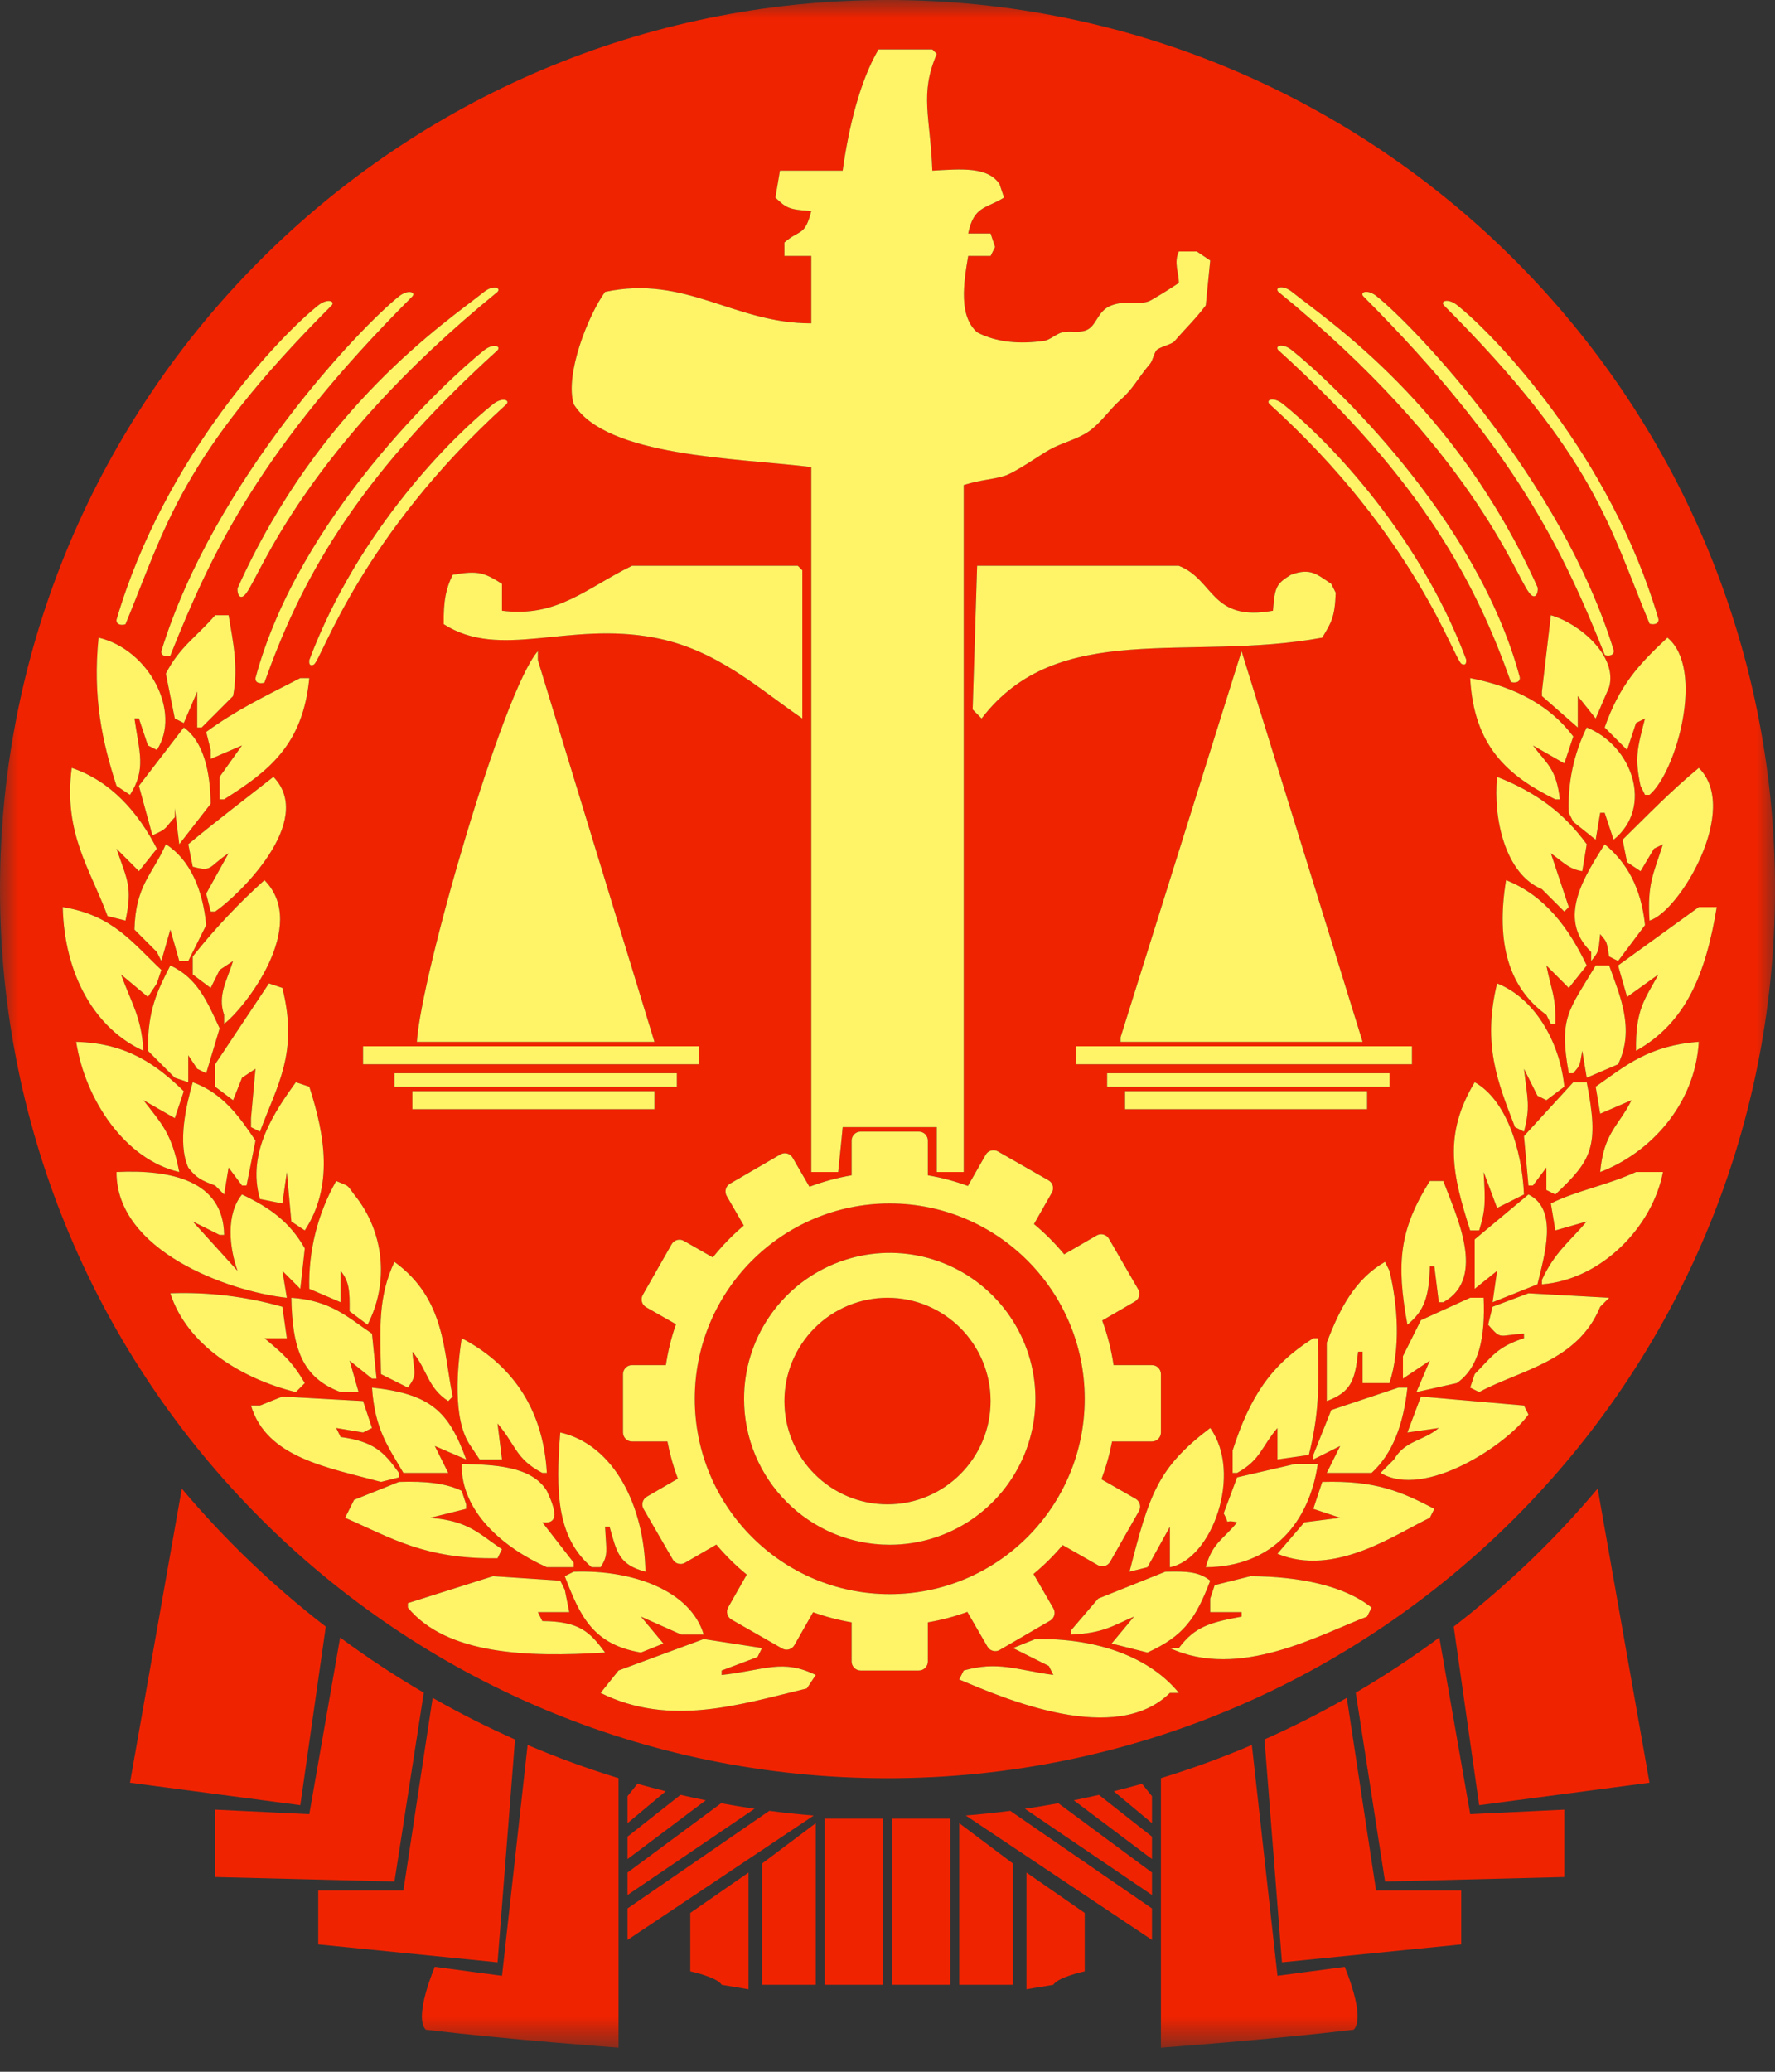 <svg width="48" height="56" viewBox="0 0 48 56" fill="none" xmlns="http://www.w3.org/2000/svg">
<rect x="0" y="0" width="48" height="56" fill="#333333" stroke="none"/>
<g id="&#230;&#179;&#149;&#229;&#190;&#189;">
<mask id="mask0_956_237270" style="mask-type:alpha" maskUnits="userSpaceOnUse" x="0" y="0" width="48" height="56">
<path id="Clip 2" fill-rule="evenodd" clip-rule="evenodd" d="M0 0H48V55.349H0V0Z" fill="white"/>
</mask>
<g mask="url(#mask0_956_237270)">
<path id="Fill 1" fill-rule="evenodd" clip-rule="evenodd" d="M24 35.078C25.54 35.078 26.788 36.328 26.788 37.87C26.788 39.412 25.54 40.662 24 40.662C22.46 40.662 21.212 39.412 21.212 37.87C21.212 37.13 21.506 36.419 22.029 35.896C22.552 35.373 23.261 35.078 24 35.078V35.078ZM24.061 41.754C25.654 41.754 27.09 40.793 27.7 39.319C28.31 37.845 27.973 36.148 26.846 35.02C25.72 33.892 24.025 33.554 22.553 34.165C21.081 34.776 20.121 36.214 20.121 37.809C20.121 39.988 21.885 41.754 24.061 41.754V41.754ZM18.788 37.809C18.788 34.893 21.148 32.529 24.061 32.529C26.973 32.529 29.333 34.893 29.333 37.809C29.333 40.725 26.973 43.089 24.061 43.089C21.148 43.089 18.788 40.725 18.788 37.809V37.809ZM39.406 8.25C39.16 8.054 38.944 8.134 39.043 8.25C43.13 12.34 43.528 14.249 44.607 16.855C44.671 16.886 44.864 16.891 44.849 16.734C43.553 12.31 40.434 9.067 39.406 8.249V8.25ZM37.229 8.007C36.984 7.811 36.767 7.892 36.866 8.007C40.953 12.097 42.274 14.885 43.398 17.703C43.462 17.734 43.655 17.739 43.64 17.582C42.223 12.976 38.257 8.825 37.229 8.007L37.229 8.007ZM34.568 7.886C39.774 12.128 40.971 15.522 41.341 16.006C41.511 16.249 41.599 16.041 41.584 15.885C39.366 10.955 35.96 8.703 34.931 7.885C34.685 7.69 34.468 7.77 34.568 7.886H34.568ZM34.326 10.916C38.277 14.491 39.308 17.809 39.527 17.946C39.591 17.976 39.663 17.981 39.648 17.824C38.307 14.259 35.717 11.734 34.689 10.916C34.443 10.72 34.226 10.801 34.326 10.916V10.916ZM31.879 15.294H26.424L26.303 19.178L26.546 19.421C28.617 16.712 32.127 17.902 35.758 17.236C35.99 16.837 36.096 16.709 36.121 16.022L36 15.779C35.622 15.535 35.451 15.334 34.909 15.536C34.494 15.787 34.476 15.889 34.424 16.508C32.737 16.815 32.839 15.668 31.879 15.294V15.294ZM32.364 6.797H31.879C31.738 7.101 31.879 7.364 31.879 7.647C31.633 7.812 31.382 7.969 31.125 8.116C30.854 8.271 30.51 8.09 30.061 8.254C29.661 8.399 29.665 8.827 29.357 8.933C29.144 9.005 28.941 8.931 28.727 8.982C28.567 9.02 28.396 9.188 28.238 9.211C27.582 9.306 26.953 9.258 26.424 8.982C25.924 8.54 26.055 7.666 26.182 6.919H26.788L26.909 6.676L26.788 6.312H26.182C26.335 5.567 26.648 5.65 27.151 5.341L27.03 4.977C26.714 4.502 26.015 4.566 25.212 4.612C25.157 3.154 24.863 2.542 25.333 1.456L25.212 1.335H23.758C23.261 2.18 22.954 3.416 22.788 4.612H21.091L20.97 5.341C21.27 5.629 21.339 5.664 21.939 5.705C21.763 6.397 21.631 6.188 21.212 6.554V6.919H21.939V8.739C19.85 8.743 18.556 7.424 16.364 7.89C15.895 8.538 15.269 10.135 15.515 10.924C16.396 12.347 19.915 12.377 21.939 12.623V31.68H22.667C22.707 31.316 22.788 30.466 22.788 30.466H25.333V31.68H26.061V13.109C26.601 12.949 26.784 12.974 27.151 12.866C27.451 12.778 28.128 12.293 28.39 12.149C28.74 11.957 29.14 11.874 29.455 11.652C29.775 11.427 30.011 11.061 30.302 10.807C30.656 10.497 30.768 10.221 31.101 9.832C31.166 9.756 31.21 9.542 31.273 9.468C31.348 9.379 31.685 9.31 31.758 9.225C32.061 8.872 32.317 8.639 32.606 8.254L32.728 7.04L32.364 6.797ZM13.576 16.508V15.779C13.097 15.48 12.933 15.414 12.242 15.536C12.064 15.898 11.99 16.228 12 16.872C13.53 17.849 15.345 16.79 17.697 17.236C19.385 17.555 20.499 18.602 21.697 19.421V15.415L21.576 15.294H17.091C15.88 15.88 15.078 16.7 13.576 16.508V16.508ZM13.333 10.924C12.303 11.743 9.707 14.272 8.364 17.843C8.348 17.999 8.42 17.994 8.485 17.964C8.705 17.828 9.737 14.505 13.697 10.924C13.797 10.808 13.579 10.729 13.333 10.924V10.924ZM13.091 9.468C12.061 10.287 8.071 13.989 6.909 18.328C6.894 18.485 7.087 18.48 7.151 18.449C8.081 15.84 9.495 13.048 13.455 9.468C13.555 9.352 13.337 9.272 13.091 9.468V9.468ZM13.091 7.89C12.061 8.709 8.646 10.964 6.424 15.9C6.409 16.057 6.496 16.265 6.667 16.022C7.038 15.536 8.237 12.138 13.455 7.89C13.555 7.774 13.337 7.694 13.091 7.89V7.89ZM10.788 8.011C9.758 8.83 5.783 12.988 4.363 17.6C4.348 17.757 4.542 17.752 4.606 17.721C5.732 14.899 7.055 12.107 11.152 8.011C11.252 7.896 11.034 7.815 10.788 8.011V8.011ZM8.606 8.254C7.576 9.073 4.449 12.32 3.151 16.75C3.136 16.907 3.329 16.902 3.394 16.872C4.475 14.262 4.874 12.35 8.97 8.254C9.07 8.138 8.852 8.058 8.606 8.254V8.254ZM3.151 21.241L3.515 21.484C3.957 20.795 3.768 20.337 3.636 19.421H3.757L4 20.149L4.242 20.27C4.913 19.245 4.032 17.558 2.667 17.236C2.503 18.842 2.764 20.042 3.151 21.241V21.241ZM2.909 24.761L3.394 24.883C3.59 23.964 3.438 23.788 3.151 22.94L3.757 23.547L4.242 22.94C3.753 21.987 3.021 21.117 1.939 20.756C1.714 22.537 2.439 23.477 2.909 24.761V24.761ZM3.879 28.403C3.821 27.48 3.571 27.157 3.273 26.339L4 26.946L4.242 26.582L4.363 26.218C3.57 25.47 3.051 24.738 1.697 24.518C1.742 26.364 2.576 27.806 3.879 28.403V28.403ZM4.848 31.68C4.64 30.623 4.383 30.394 3.879 29.738L4.727 30.223L4.97 29.495C4.249 28.795 3.448 28.195 2.061 28.16C2.308 29.732 3.384 31.34 4.848 31.68V31.68ZM7.758 35.078L7.636 34.35L8.121 34.836L8.242 33.743C7.837 33.027 7.303 32.647 6.545 32.286C6.108 32.814 6.197 33.716 6.424 34.35L5.212 33.015L5.939 33.379H6.061C6.042 31.908 4.62 31.608 3.151 31.68C3.142 33.809 6.167 34.906 7.758 35.078V35.078ZM8 37.627L8.242 37.385C7.903 36.803 7.644 36.582 7.151 36.171H7.758L7.636 35.321C6.651 35.042 5.629 34.919 4.606 34.957C5.057 36.358 6.526 37.265 8 37.627V37.627ZM10.303 40.055L10.788 39.934V39.812C10.382 39.237 10.1 38.963 9.212 38.841L9.091 38.598L9.818 38.72L10.061 38.598L9.818 37.87L7.636 37.749L7.03 37.992H6.788C7.206 39.401 8.861 39.665 10.303 40.055V40.055ZM13.455 42.118L13.576 41.876C12.941 41.453 12.683 41.111 11.636 41.026L12.606 40.783V40.662L12.485 40.298C12.069 40.093 11.513 40.03 10.788 40.055L9.576 40.54L9.333 41.026C10.574 41.564 11.489 42.15 13.455 42.118V42.118ZM11.03 43.453C12.073 44.718 14.255 44.805 16.364 44.667C15.948 44.106 15.672 43.827 14.667 43.818L14.546 43.575H15.394L15.273 42.968L15.152 42.725L13.333 42.604L11.03 43.332V43.453ZM21.818 45.638L22.061 45.274C21.152 44.831 20.69 45.145 19.515 45.274V45.153L20.485 44.789L20.606 44.546L19.03 44.303L16.727 45.153L16.243 45.76C18.112 46.687 19.994 46.078 21.818 45.638V45.638ZM15.515 42.361V42.24L14.667 41.147C15.113 41.204 15.046 40.842 14.788 40.298C14.363 39.609 13.325 39.593 12.485 39.569C12.46 40.861 13.617 41.841 14.788 42.361H15.515ZM15.152 38.72C15.026 40.312 15.051 41.558 16 42.361H16.243C16.456 42.029 16.395 41.934 16.364 41.269H16.485C16.677 41.948 16.729 42.291 17.455 42.483C17.424 40.719 16.614 39.053 15.152 38.72V38.72ZM14.667 39.812H14.788C14.686 37.989 13.755 36.832 12.485 36.171C12.377 36.893 12.216 38.362 12.727 39.084L12.97 39.448H13.576L13.455 38.477C13.945 39.042 13.938 39.436 14.667 39.812V39.812ZM11.152 29.98H17.697V29.495H11.152V29.98ZM10.667 29.374H18.303V29.009H10.667V29.374ZM12.121 37.87L12.242 37.749C11.985 36.524 12.054 35.115 10.667 34.107C10.227 35.057 10.276 35.823 10.303 37.142L11.03 37.506C11.293 37.148 11.2 37.136 11.152 36.535C11.564 37.024 11.555 37.503 12.121 37.87V37.87ZM18.424 44.182H19.03C18.675 42.994 17.112 42.427 15.515 42.483L15.273 42.604C15.687 43.686 16.037 44.45 17.334 44.667L17.939 44.425L17.334 43.696L18.424 44.182ZM12.606 39.448C12.133 38.146 11.648 37.68 10.061 37.506C10.14 38.647 10.491 39.09 10.909 39.812H12.121L11.758 39.084L12.606 39.448ZM10.061 37.263H10.182L10.061 36.05C9.396 35.599 8.947 35.153 7.879 35.078C7.905 36.444 8.166 37.238 9.212 37.627H9.697L9.455 36.778L10.061 37.263ZM8.364 34.836L9.212 35.2V34.35C9.439 34.634 9.462 34.868 9.455 35.443L9.939 35.807C10.532 34.666 10.389 33.282 9.576 32.286C9.363 31.999 9.455 32.078 9.091 31.922C8.588 32.809 8.337 33.816 8.364 34.836V34.836ZM8 29.252C7.455 30.012 6.661 31.137 7.03 32.408L7.636 32.529L7.758 31.68L7.879 33.015L8.242 33.258C9.013 32.075 8.798 30.713 8.364 29.374L8 29.252ZM5.576 19.785L5.697 20.27V20.513L6.545 20.149L5.939 20.998V21.605H6.061C7.269 20.842 8.192 20.137 8.364 18.328H8.121C7.111 18.849 6.397 19.187 5.576 19.785V19.785ZM4.727 19.421L4.97 19.542L5.333 18.692V19.663H5.454L6.303 18.814C6.449 18.038 6.308 17.384 6.182 16.629H5.818C5.333 17.196 4.855 17.483 4.485 18.207L4.727 19.421ZM4.727 22.091V21.848L4.848 22.819L5.697 21.727C5.687 20.847 5.498 20.037 4.97 19.663L3.757 21.241L4.121 22.576C4.552 22.397 4.457 22.371 4.727 22.091V22.091ZM4.848 25.975H5.091L5.576 25.004C5.485 24.04 5.133 23.23 4.485 22.819C4.127 23.637 3.666 23.919 3.636 25.125L4.242 25.732L4.363 25.975L4.606 25.125L4.848 25.975ZM5.333 28.888L5.576 29.009L5.939 27.796C5.601 27.069 5.342 26.438 4.606 26.096C4.255 26.783 3.99 27.304 4 28.403L4.727 29.131L5.091 29.252V28.524L5.333 28.888ZM5.212 29.252C5.05 29.823 4.788 30.883 5.091 31.558C5.307 31.841 5.45 31.908 5.818 32.044L6.061 32.286L6.182 31.558L6.545 32.044H6.667L6.909 30.83C6.474 30.18 6.017 29.541 5.212 29.252V29.252ZM7.636 26.703L7.273 26.582L5.818 28.767V29.374L6.303 29.738L6.545 29.131L6.909 28.888L6.788 30.223V30.466L7.03 30.587C7.5 29.319 8.076 28.463 7.636 26.703V26.703ZM6.061 27.431V27.674C6.625 27.242 8.369 25.014 7.151 23.79C6.448 24.422 5.8 25.113 5.212 25.854V26.339L5.697 26.703L5.939 26.218L6.303 25.975C6.138 26.506 5.877 26.907 6.061 27.431V27.431ZM5.576 24.154L5.697 24.64H5.818C6.438 24.218 8.549 22.193 7.394 20.998C6.595 21.625 5.84 22.199 5.091 22.819L5.212 23.426C5.754 23.571 5.621 23.437 6.182 23.062L5.576 24.154ZM17.697 28.16L14.546 17.843V17.6C13.602 18.666 11.387 26.361 11.273 28.16H17.697ZM9.818 28.767H18.909V28.281H9.818V28.767ZM23.03 44.91C23.03 44.974 23.056 45.036 23.101 45.082C23.147 45.127 23.208 45.153 23.273 45.153H24.849C24.913 45.153 24.974 45.127 25.02 45.082C25.066 45.036 25.091 44.974 25.091 44.91V43.851C25.455 43.789 25.812 43.695 26.159 43.569L26.703 44.509C26.77 44.625 26.919 44.664 27.034 44.597L28.398 43.805C28.514 43.738 28.553 43.59 28.486 43.474L27.948 42.544C28.234 42.308 28.498 42.046 28.738 41.762L29.689 42.305C29.805 42.371 29.953 42.331 30.02 42.215L30.8 40.844C30.832 40.788 30.84 40.722 30.823 40.66C30.806 40.597 30.765 40.545 30.71 40.513L29.784 39.985C29.91 39.653 30.006 39.311 30.073 38.962H31.152C31.216 38.962 31.277 38.937 31.323 38.891C31.368 38.846 31.394 38.784 31.394 38.72V37.142C31.394 37.077 31.368 37.016 31.323 36.97C31.277 36.925 31.216 36.899 31.152 36.899H30.114C30.053 36.487 29.95 36.083 29.807 35.692L30.69 35.18C30.806 35.112 30.845 34.964 30.778 34.848L29.988 33.483C29.921 33.367 29.773 33.327 29.657 33.395L28.779 33.904C28.532 33.606 28.259 33.332 27.961 33.086L28.445 32.235C28.477 32.179 28.485 32.113 28.468 32.051C28.451 31.988 28.41 31.936 28.355 31.904L26.986 31.122C26.93 31.09 26.863 31.082 26.802 31.099C26.739 31.116 26.687 31.157 26.655 31.213L26.175 32.056C25.823 31.927 25.461 31.831 25.091 31.768V30.83C25.091 30.766 25.066 30.704 25.02 30.659C24.974 30.613 24.913 30.587 24.849 30.587H23.273C23.208 30.587 23.147 30.613 23.101 30.659C23.056 30.704 23.03 30.766 23.03 30.83V31.768C22.641 31.834 22.259 31.938 21.889 32.078L21.435 31.292C21.367 31.177 21.219 31.137 21.103 31.204L19.74 31.995C19.624 32.063 19.585 32.211 19.652 32.327L20.114 33.126C19.808 33.385 19.527 33.673 19.277 33.987L18.494 33.54C18.438 33.508 18.372 33.5 18.309 33.517C18.248 33.534 18.195 33.575 18.163 33.631L17.383 35.002C17.351 35.058 17.343 35.124 17.36 35.186C17.377 35.248 17.417 35.301 17.473 35.333L18.28 35.793C18.155 36.153 18.063 36.523 18.007 36.899H17.091C17.027 36.899 16.965 36.925 16.92 36.97C16.874 37.016 16.849 37.077 16.849 37.142V38.72C16.849 38.784 16.874 38.846 16.92 38.891C16.965 38.937 17.027 38.962 17.091 38.962H18.049C18.114 39.305 18.209 39.642 18.331 39.968L17.492 40.456C17.376 40.523 17.337 40.671 17.404 40.787L18.194 42.152C18.261 42.268 18.409 42.308 18.525 42.241L19.372 41.749C19.621 42.045 19.896 42.317 20.195 42.562L19.692 43.445C19.626 43.562 19.666 43.71 19.783 43.776L21.152 44.558C21.207 44.59 21.274 44.598 21.336 44.581C21.398 44.564 21.451 44.523 21.482 44.467L21.988 43.578C22.327 43.7 22.675 43.791 23.03 43.851V44.91ZM31.636 45.76H31.879C31.112 44.817 29.723 44.274 28 44.303L27.394 44.546L28.364 45.032L28.485 45.274C27.455 45.129 26.985 44.897 26.061 45.153L25.939 45.396C27.22 45.937 30.175 47.197 31.636 45.76V45.76ZM36.97 43.696L37.091 43.453C36.358 42.859 35.122 42.611 33.818 42.604L32.849 42.847L32.727 43.211V43.575H33.576V43.696C32.711 43.858 32.31 43.972 31.879 44.546H31.636C33.52 45.416 35.686 44.181 36.97 43.696V43.696ZM38.788 40.783C37.902 40.325 37.22 40.012 35.758 40.055L35.515 40.783L36.243 41.026L35.273 41.147L34.546 41.997C36.093 42.637 37.743 41.463 38.667 41.026L38.788 40.783ZM41.334 38.234L41.212 37.992L38.424 37.749L38.061 38.72L38.909 38.598C38.481 38.959 38 38.927 37.697 39.448L37.334 39.812C38.538 40.53 40.754 39.043 41.334 38.234V38.234ZM43.273 35.321L43.515 35.078L41.334 34.957L40.364 35.321L40.242 35.807C40.615 36.229 40.504 36.087 41.212 36.05V36.171C40.48 36.409 40.337 36.679 39.879 37.142L39.758 37.506L40 37.627C41.104 37.031 42.665 36.807 43.273 35.321V35.321ZM44.97 31.68H44.242C43.45 32.041 42.613 32.19 41.94 32.529L42.061 33.258L42.909 33.015C42.431 33.576 42.045 33.844 41.697 34.593V34.714C43.316 34.59 44.691 33.148 44.97 31.68V31.68ZM43.152 29.374L43.273 30.102L44.121 29.738C43.766 30.45 43.371 30.609 43.273 31.68C44.604 31.172 45.837 29.877 45.939 28.16C44.596 28.26 43.973 28.792 43.152 29.374V29.374ZM45.94 24.518L43.758 26.096L44 26.946L44.849 26.339C44.485 27.011 44.224 27.269 44.242 28.403C45.585 27.65 46.128 26.334 46.424 24.518H45.94ZM45.939 20.756C45.166 21.396 44.581 22.009 43.879 22.698L44 23.305L44.364 23.547L44.727 22.94L44.97 22.819C44.705 23.645 44.547 23.881 44.606 24.883C45.407 24.652 47.076 21.87 45.939 20.756V20.756ZM41.697 18.814L42.667 19.663V18.814L43.152 19.421L43.515 18.571C43.745 17.742 42.733 16.859 41.94 16.629L41.697 18.692V18.814ZM39.758 33.258H40C40.179 32.674 40.166 32.486 40.121 31.68L40.485 32.651L41.212 32.286C41.158 31.048 40.72 29.72 39.879 29.252C39.02 30.68 39.282 31.763 39.758 33.258V33.258ZM38.061 35.807C38.513 35.435 38.648 35.049 38.667 34.229H38.788L38.909 35.2H39.031C40.216 34.546 39.372 32.844 39.031 31.922H38.667C37.852 33.224 37.751 34.118 38.061 35.807V35.807ZM29.939 29.374H37.576V29.009H29.939V29.374ZM30.424 29.98H36.97V29.495H30.424V29.98ZM31.03 42.361L31.636 41.269V42.361C32.772 42.15 33.611 39.836 32.727 38.598C31.307 39.673 31.079 40.389 30.545 42.483L31.03 42.361ZM35.03 39.569L33.455 39.934L33.091 40.904C33.301 41.288 33.034 41.048 33.455 41.147C33.097 41.599 32.785 41.692 32.606 42.361C34.413 42.351 35.407 41.145 35.637 39.569H35.03ZM35.637 36.171H35.515C34.358 36.902 33.801 37.758 33.333 39.205V39.812H33.455C34.094 39.46 34.107 39.11 34.546 38.598V39.448L35.394 39.327C35.661 38.258 35.677 37.53 35.637 36.171V36.171ZM37.576 34.35L37.455 34.107C36.64 34.579 36.233 35.364 35.879 36.292V37.87C36.532 37.626 36.643 37.324 36.727 36.535H36.849V37.385H37.576C37.877 36.441 37.802 35.297 37.576 34.35V34.35ZM42.909 29.252H42.545L41.212 30.709L41.334 32.044H41.455L41.818 31.558V32.165L42.061 32.286C43.052 31.351 43.25 31.001 42.909 29.252V29.252ZM43.515 26.096H43.152C42.43 27.308 42.148 27.492 42.425 29.009H42.545C42.739 28.77 42.71 28.844 42.788 28.403L42.909 29.131L43.758 28.767C44.218 27.816 43.806 26.914 43.515 26.096V26.096ZM43.394 22.819C42.892 23.628 42.07 24.814 43.031 25.732V25.975C43.233 25.721 43.224 25.736 43.273 25.247C43.467 25.486 43.437 25.412 43.515 25.854L43.758 25.975L44.485 25.004C44.382 24.005 43.998 23.313 43.394 22.819V22.819ZM42.425 21.97L42.545 22.212L43.152 22.698L43.273 21.97H43.394L43.636 22.698C44.726 21.817 44.141 20.152 42.909 19.663C42.556 20.379 42.39 21.172 42.425 21.97V21.97ZM41.697 24.033L42.303 24.64L42.425 24.518L41.94 23.062C42.333 23.352 42.437 23.488 42.788 23.547L42.909 22.819C42.294 21.974 41.543 21.414 40.485 20.998C40.373 22.113 40.702 23.627 41.697 24.033V24.033ZM42.425 26.703L42.909 26.096C42.432 25.098 41.785 24.205 40.727 23.79C40.451 25.486 40.796 26.694 41.818 27.431L41.94 27.674H42.061C42.077 26.918 41.965 26.834 41.818 26.096L42.425 26.703ZM41.576 29.616L41.818 29.738L42.303 29.374C42.178 28.127 41.478 26.969 40.485 26.582C40.082 28.242 40.508 29.267 40.97 30.466L41.212 30.587C41.388 29.897 41.307 29.733 41.212 28.888L41.576 29.616ZM40.364 35.2L41.576 34.714C41.761 33.941 42.152 32.687 41.334 32.286L39.879 33.501V34.836L40.485 34.35L40.364 35.2ZM38.303 37.627L39.394 37.385C40 36.966 40.167 36.145 40.121 35.078H39.758L38.424 35.685L37.94 36.656V37.263L38.667 36.778L38.303 37.627ZM35.879 39.812H37.091C37.665 39.288 37.953 38.496 38.061 37.506H37.818L36 38.113L35.515 39.327V39.448L36.243 39.084L35.879 39.812ZM30.061 44.425L31.03 44.667C32.01 44.218 32.335 43.755 32.727 42.725C32.432 42.489 32.111 42.465 31.515 42.483L29.697 43.211L28.97 44.06V44.182C29.835 44.14 30.07 43.956 30.667 43.696L30.061 44.425ZM36.849 28.16L33.576 17.6L30.303 28.038V28.16H36.849ZM29.091 28.767H38.182V28.281H29.091V28.767ZM41.099 18.309C39.94 13.976 35.959 10.279 34.931 9.461C34.685 9.265 34.468 9.345 34.568 9.461C38.519 13.036 39.93 15.824 40.857 18.431C40.921 18.461 41.114 18.466 41.099 18.309V18.309ZM39.758 18.328C39.856 20.164 40.764 20.966 42.061 21.605H42.182C42.084 20.766 41.829 20.651 41.455 20.149L42.303 20.634L42.545 19.906C41.927 19.078 40.973 18.561 39.758 18.328V18.328ZM45.091 17.236C44.314 17.961 43.793 18.525 43.394 19.663L44 20.27L44.242 19.542L44.485 19.421C44.272 20.248 44.203 20.481 44.364 21.241L44.485 21.484H44.606C45.33 20.87 46.118 18.079 45.091 17.236V17.236ZM48 24.033C48 37.306 37.255 48.066 24 48.066C10.745 48.066 0 37.306 0 24.033C0 10.76 10.745 0 24 0C37.255 0 48 10.76 48 24.033V24.033ZM9.198 44.262C9.925 44.8 10.68 45.298 11.46 45.754L10.667 50.858L5.818 50.736V48.915L8.364 49.037L9.198 44.262ZM11.7 45.893C12.423 46.305 13.166 46.68 13.927 47.018L13.455 53.042L8.606 52.557V51.1H10.909L11.7 45.893ZM13.576 53.406L14.268 47.167C15.072 47.509 15.892 47.809 16.727 48.064V55.349C16.727 55.349 13.745 55.13 11.515 54.863C11.176 54.523 11.758 53.164 11.758 53.164L13.576 53.406ZM27.758 50.615L29.333 51.707V53.285C29.333 53.285 28.606 53.441 28.485 53.649C28.052 53.719 27.758 53.771 27.758 53.771V50.615ZM31.394 48.064C32.229 47.809 33.05 47.509 33.853 47.167L34.546 53.406L36.364 53.164C36.364 53.164 36.945 54.523 36.606 54.863C34.376 55.13 31.394 55.349 31.394 55.349V48.064ZM39.312 43.968C40.739 42.868 42.044 41.617 43.205 40.238L44.606 48.187L40 48.794L39.312 43.968ZM42.303 50.736L37.455 50.858L36.662 45.753C37.442 45.297 38.197 44.799 38.923 44.262L39.758 49.037L42.303 48.915V50.736ZM34.195 47.017C34.955 46.68 35.698 46.305 36.421 45.893L37.212 51.1H39.515V52.557L34.667 53.042L34.195 47.017ZM31.152 50.251L29.037 48.662C29.265 48.616 29.492 48.567 29.718 48.516L31.152 49.644V50.251ZM31.152 48.551V49.28L30.118 48.418C30.374 48.355 30.63 48.287 30.883 48.216L31.152 48.551ZM31.152 51.222L27.716 48.891C28.02 48.847 28.321 48.797 28.621 48.742L31.152 50.615V51.222ZM31.152 52.436L26.116 49.073C26.52 49.041 26.921 48.998 27.319 48.947L31.152 51.586V52.436ZM25.939 53.649V49.28L27.394 50.372V53.649H25.939ZM24.121 53.649H25.697V49.158H24.121V53.649ZM22.303 53.649H23.879V49.158H22.303V53.649ZM22.061 49.28V53.649H20.606V50.372L22.061 49.28ZM18.667 51.707L20.242 50.615V53.771C20.242 53.771 19.948 53.719 19.515 53.649C19.394 53.441 18.667 53.285 18.667 53.285V51.707ZM16.97 51.586L20.803 48.947C21.201 48.999 21.602 49.041 22.005 49.074L16.97 52.436V51.586ZM19.085 48.662L16.97 50.251V49.644L18.404 48.515C18.63 48.568 18.857 48.617 19.085 48.662V48.662ZM16.97 48.551L17.238 48.216C17.491 48.287 17.747 48.354 18.003 48.418L16.97 49.28V48.551ZM20.405 48.891L16.97 51.222V50.615L19.5 48.742C19.8 48.797 20.102 48.847 20.405 48.891V48.891ZM4.916 40.238C6.077 41.617 7.382 42.868 8.81 43.968L8.121 48.794L3.515 48.187L4.916 40.238Z" fill="#F02300"/>
<path id="Fill 1_2" fill-rule="evenodd" clip-rule="evenodd" d="M24 35.079C25.54 35.079 26.788 36.329 26.788 37.871C26.788 39.413 25.54 40.663 24 40.663C22.46 40.663 21.212 39.413 21.212 37.871C21.212 37.13 21.506 36.42 22.029 35.897C22.551 35.373 23.261 35.079 24 35.079V35.079ZM24.061 41.755C25.654 41.755 27.09 40.794 27.7 39.32C28.31 37.846 27.973 36.149 26.846 35.021C25.719 33.892 24.025 33.555 22.553 34.166C21.081 34.776 20.121 36.215 20.121 37.81C20.121 39.989 21.885 41.755 24.061 41.755V41.755ZM18.788 37.81C18.788 34.894 21.148 32.53 24.061 32.53C26.972 32.53 29.333 34.894 29.333 37.81C29.333 40.726 26.972 43.09 24.061 43.09C21.148 43.09 18.788 40.726 18.788 37.81V37.81ZM39.406 8.25C39.16 8.055 38.943 8.135 39.043 8.25C43.13 12.341 43.528 14.25 44.607 16.856C44.671 16.887 44.864 16.892 44.849 16.735C43.553 12.31 40.434 9.068 39.406 8.25V8.25ZM37.229 8.008C36.983 7.812 36.766 7.892 36.866 8.008C40.953 12.098 42.274 14.886 43.398 17.704C43.462 17.735 43.654 17.74 43.64 17.583C42.223 12.977 38.256 8.826 37.228 8.008L37.229 8.008ZM34.568 7.886C39.774 12.129 40.971 15.522 41.341 16.006C41.511 16.249 41.598 16.042 41.584 15.885C39.366 10.956 35.959 8.704 34.931 7.885C34.685 7.691 34.468 7.771 34.567 7.886H34.568ZM34.325 10.916C38.277 14.492 39.307 17.81 39.526 17.947C39.591 17.977 39.663 17.982 39.648 17.825C38.307 14.26 35.717 11.735 34.689 10.916C34.443 10.721 34.226 10.801 34.325 10.916V10.916ZM31.879 15.294H26.424L26.303 19.178L26.545 19.421C28.617 16.712 32.126 17.902 35.757 17.236C35.99 16.838 36.096 16.71 36.121 16.023L36 15.78C35.622 15.536 35.451 15.335 34.909 15.537C34.494 15.788 34.476 15.89 34.424 16.508C32.737 16.815 32.839 15.669 31.879 15.294V15.294ZM32.364 6.798H31.879C31.737 7.101 31.879 7.364 31.879 7.647C31.633 7.813 31.381 7.969 31.125 8.116C30.854 8.271 30.51 8.091 30.061 8.254C29.661 8.4 29.665 8.827 29.357 8.933C29.144 9.006 28.941 8.932 28.727 8.983C28.567 9.021 28.396 9.189 28.238 9.212C27.582 9.307 26.953 9.259 26.424 8.983C25.924 8.54 26.055 7.666 26.182 6.919H26.788L26.909 6.677L26.788 6.312H26.182C26.334 5.568 26.647 5.65 27.151 5.341L27.03 4.977C26.714 4.503 26.015 4.567 25.212 4.613C25.157 3.155 24.862 2.543 25.333 1.457L25.212 1.336H23.757C23.261 2.181 22.954 3.417 22.788 4.613H21.091L20.969 5.341C21.27 5.63 21.338 5.664 21.939 5.705C21.762 6.398 21.631 6.189 21.212 6.555V6.919H21.939V8.74C19.85 8.744 18.556 7.425 16.363 7.89C15.895 8.538 15.269 10.136 15.515 10.925C16.396 12.348 19.915 12.378 21.939 12.624V31.68H22.666C22.707 31.316 22.788 30.467 22.788 30.467H25.333V31.68H26.061V13.11C26.601 12.95 26.784 12.974 27.151 12.867C27.451 12.779 28.128 12.294 28.39 12.15C28.74 11.957 29.14 11.875 29.454 11.653C29.775 11.427 30.01 11.062 30.301 10.807C30.656 10.497 30.767 10.222 31.101 9.832C31.166 9.757 31.21 9.543 31.273 9.468C31.348 9.38 31.685 9.311 31.758 9.226C32.061 8.873 32.317 8.639 32.606 8.255L32.727 7.041L32.364 6.798ZM13.575 16.508V15.78C13.097 15.48 12.933 15.414 12.242 15.537C12.063 15.899 11.989 16.229 12 16.872C13.529 17.85 15.345 16.791 17.697 17.236C19.385 17.556 20.499 18.602 21.697 19.421V15.416L21.576 15.294H17.091C15.879 15.881 15.077 16.701 13.575 16.508V16.508ZM13.333 10.925C12.303 11.744 9.707 14.273 8.364 17.843C8.348 18 8.42 17.995 8.485 17.965C8.705 17.828 9.737 14.505 13.697 10.925C13.797 10.809 13.579 10.729 13.333 10.925V10.925ZM13.091 9.468C12.06 10.288 8.07 13.989 6.909 18.329C6.894 18.486 7.087 18.48 7.151 18.45C8.081 15.841 9.495 13.049 13.454 9.468C13.554 9.353 13.337 9.272 13.091 9.468V9.468ZM13.091 7.89C12.06 8.71 8.646 10.965 6.424 15.901C6.409 16.058 6.496 16.265 6.667 16.023C7.038 15.537 8.237 12.139 13.454 7.89C13.554 7.775 13.337 7.695 13.091 7.89V7.89ZM10.788 8.012C9.757 8.831 5.783 12.988 4.363 17.601C4.348 17.757 4.542 17.752 4.606 17.722C5.732 14.9 7.055 12.108 11.151 8.012C11.251 7.896 11.034 7.816 10.788 8.012V8.012ZM8.606 8.254C7.575 9.074 4.449 12.32 3.151 16.751C3.136 16.908 3.329 16.903 3.394 16.872C4.475 14.263 4.873 12.351 8.97 8.254C9.07 8.139 8.852 8.059 8.606 8.254V8.254ZM3.151 21.242L3.515 21.485C3.957 20.796 3.768 20.337 3.636 19.421H3.757L4 20.149L4.242 20.271C4.912 19.246 4.032 17.558 2.666 17.236C2.503 18.843 2.763 20.043 3.151 21.242V21.242ZM2.909 24.762L3.394 24.883C3.59 23.964 3.437 23.788 3.151 22.941L3.757 23.548L4.242 22.941C3.752 21.988 3.02 21.118 1.939 20.757C1.714 22.538 2.438 23.477 2.909 24.762V24.762ZM3.879 28.403C3.82 27.481 3.571 27.157 3.273 26.34L4 26.947L4.242 26.582L4.363 26.218C3.57 25.471 3.05 24.739 1.697 24.519C1.742 26.365 2.576 27.806 3.879 28.403V28.403ZM4.848 31.68C4.64 30.624 4.383 30.395 3.879 29.738L4.727 30.224L4.97 29.496C4.249 28.796 3.448 28.195 2.06 28.161C2.307 29.733 3.384 31.341 4.848 31.68V31.68ZM7.757 35.079L7.636 34.351L8.121 34.837L8.242 33.744C7.836 33.028 7.303 32.648 6.545 32.287C6.108 32.815 6.197 33.717 6.424 34.351L5.212 33.016L5.939 33.38H6.061C6.041 31.909 4.62 31.609 3.151 31.68C3.142 33.809 6.167 34.906 7.757 35.079V35.079ZM8 37.628L8.242 37.385C7.903 36.803 7.643 36.582 7.151 36.172H7.757L7.636 35.322C6.651 35.043 5.629 34.92 4.606 34.958C5.057 36.358 6.526 37.266 8 37.628V37.628ZM10.303 40.056L10.788 39.934V39.813C10.382 39.237 10.1 38.964 9.212 38.842L9.091 38.599L9.818 38.72L10.06 38.599L9.818 37.871L7.636 37.749L7.03 37.992H6.788C7.206 39.402 8.86 39.666 10.303 40.056V40.056ZM13.454 42.119L13.575 41.876C12.941 41.454 12.683 41.112 11.636 41.026L12.606 40.784V40.663L12.485 40.298C12.069 40.094 11.513 40.031 10.788 40.056L9.576 40.541L9.333 41.026C10.574 41.565 11.489 42.151 13.454 42.119V42.119ZM11.03 43.454C12.072 44.719 14.254 44.805 16.363 44.668C15.948 44.107 15.672 43.827 14.666 43.818L14.545 43.576H15.394L15.273 42.969L15.151 42.726L13.333 42.605L11.03 43.333V43.454ZM21.818 45.639L22.06 45.275C21.151 44.832 20.689 45.146 19.515 45.275V45.154L20.485 44.789L20.606 44.547L19.03 44.304L16.727 45.154L16.242 45.76C18.112 46.687 19.994 46.078 21.818 45.639V45.639ZM15.515 42.362V42.24L14.666 41.148C15.112 41.205 15.046 40.843 14.788 40.298C14.363 39.61 13.325 39.594 12.485 39.57C12.46 40.862 13.617 41.841 14.788 42.362H15.515ZM15.151 38.72C15.025 40.313 15.051 41.559 16 42.362H16.242C16.456 42.03 16.395 41.935 16.363 41.269H16.485C16.677 41.949 16.729 42.292 17.454 42.483C17.424 40.72 16.614 39.053 15.151 38.72V38.72ZM14.666 39.813H14.788C14.685 37.99 13.755 36.833 12.485 36.172C12.377 36.894 12.216 38.362 12.727 39.085L12.97 39.449H13.575L13.454 38.478C13.944 39.042 13.938 39.437 14.666 39.813V39.813ZM11.151 29.981H17.697V29.496H11.151V29.981ZM10.666 29.374H18.303V29.01H10.666V29.374ZM12.121 37.871L12.242 37.749C11.985 36.525 12.054 35.115 10.666 34.108C10.226 35.058 10.276 35.824 10.303 37.142L11.03 37.507C11.293 37.148 11.2 37.137 11.151 36.536C11.564 37.025 11.555 37.504 12.121 37.871V37.871ZM18.424 44.183H19.03C18.675 42.995 17.112 42.427 15.515 42.483L15.273 42.605C15.686 43.687 16.036 44.451 17.333 44.668L17.939 44.425L17.333 43.697L18.424 44.183ZM12.606 39.449C12.133 38.147 11.648 37.681 10.06 37.507C10.14 38.648 10.491 39.091 10.909 39.813H12.121L11.758 39.085L12.606 39.449ZM10.06 37.264H10.182L10.06 36.05C9.396 35.6 8.946 35.153 7.879 35.079C7.905 36.445 8.166 37.238 9.212 37.628H9.697L9.454 36.778L10.06 37.264ZM8.364 34.837L9.212 35.2V34.351C9.439 34.635 9.461 34.869 9.454 35.443L9.939 35.807C10.531 34.667 10.389 33.282 9.576 32.287C9.363 32 9.455 32.079 9.091 31.923C8.588 32.81 8.337 33.817 8.364 34.837V34.837ZM8 29.253C7.454 30.013 6.661 31.138 7.03 32.409L7.636 32.53L7.757 31.68L7.879 33.016L8.242 33.258C9.013 32.076 8.798 30.714 8.364 29.374L8 29.253ZM5.576 19.785L5.697 20.271V20.514L6.545 20.149L5.939 20.999V21.606H6.061C7.269 20.843 8.192 20.137 8.364 18.329H8.121C7.111 18.849 6.397 19.188 5.576 19.785V19.785ZM4.727 19.421L4.97 19.543L5.333 18.693V19.664H5.454L6.303 18.814C6.449 18.038 6.308 17.384 6.182 16.63H5.818C5.333 17.197 4.855 17.484 4.485 18.208L4.727 19.421ZM4.727 22.091V21.849L4.848 22.82L5.697 21.727C5.687 20.848 5.498 20.038 4.97 19.664L3.757 21.242L4.121 22.577C4.552 22.398 4.457 22.372 4.727 22.091V22.091ZM4.848 25.976H5.091L5.576 25.005C5.485 24.04 5.133 23.23 4.485 22.82C4.127 23.637 3.666 23.92 3.636 25.126L4.242 25.733L4.363 25.976L4.606 25.126L4.848 25.976ZM5.333 28.889L5.576 29.01L5.939 27.797C5.601 27.07 5.342 26.438 4.606 26.097C4.254 26.784 3.99 27.305 4 28.403L4.727 29.131L5.091 29.253V28.525L5.333 28.889ZM5.212 29.253C5.05 29.824 4.788 30.884 5.091 31.559C5.307 31.841 5.45 31.909 5.818 32.045L6.061 32.287L6.182 31.559L6.545 32.045H6.667L6.909 30.831C6.474 30.18 6.017 29.542 5.212 29.253V29.253ZM7.636 26.704L7.273 26.582L5.818 28.767V29.374L6.303 29.738L6.545 29.131L6.909 28.889L6.788 30.224V30.467L7.03 30.588C7.499 29.32 8.076 28.464 7.636 26.704V26.704ZM6.061 27.432V27.675C6.625 27.243 8.369 25.015 7.151 23.791C6.448 24.423 5.799 25.113 5.212 25.854V26.34L5.697 26.704L5.939 26.218L6.303 25.976C6.138 26.507 5.877 26.908 6.061 27.432V27.432ZM5.576 24.155L5.697 24.64H5.818C6.437 24.219 8.549 22.194 7.394 20.999C6.595 21.626 5.839 22.2 5.091 22.82L5.212 23.427C5.754 23.572 5.62 23.438 6.182 23.063L5.576 24.155ZM17.697 28.161L14.545 17.843V17.601C13.602 18.666 11.387 26.361 11.273 28.161H17.697ZM9.818 28.767H18.909V28.282H9.818V28.767ZM23.03 44.911C23.03 44.975 23.056 45.037 23.101 45.082C23.147 45.128 23.208 45.154 23.273 45.154H24.848C24.913 45.154 24.974 45.128 25.02 45.082C25.065 45.037 25.091 44.975 25.091 44.911V43.852C25.455 43.79 25.812 43.696 26.159 43.57L26.703 44.509C26.77 44.625 26.918 44.665 27.034 44.598L28.398 43.806C28.513 43.739 28.553 43.59 28.485 43.474L27.948 42.545C28.234 42.309 28.498 42.047 28.737 41.763L29.689 42.306C29.805 42.372 29.953 42.332 30.02 42.215L30.8 40.844C30.831 40.789 30.84 40.722 30.823 40.66C30.806 40.598 30.765 40.545 30.709 40.513L29.784 39.985C29.91 39.654 30.006 39.312 30.073 38.963H31.151C31.216 38.963 31.277 38.938 31.323 38.892C31.368 38.846 31.394 38.785 31.394 38.72V37.142C31.394 37.078 31.368 37.017 31.323 36.971C31.277 36.925 31.216 36.9 31.151 36.9H30.114C30.053 36.488 29.95 36.084 29.806 35.693L30.69 35.18C30.806 35.113 30.845 34.965 30.778 34.849L29.988 33.484C29.921 33.367 29.772 33.328 29.657 33.395L28.779 33.905C28.532 33.607 28.258 33.333 27.961 33.086L28.445 32.236C28.477 32.18 28.485 32.113 28.468 32.051C28.451 31.989 28.41 31.936 28.354 31.905L26.985 31.123C26.929 31.091 26.863 31.083 26.801 31.1C26.739 31.117 26.686 31.158 26.655 31.214L26.175 32.057C25.823 31.928 25.46 31.831 25.091 31.769V30.831C25.091 30.767 25.065 30.705 25.02 30.659C24.974 30.614 24.913 30.588 24.849 30.588H23.273C23.208 30.588 23.147 30.614 23.101 30.659C23.056 30.705 23.03 30.767 23.03 30.831V31.769C22.641 31.835 22.258 31.939 21.889 32.079L21.434 31.293C21.367 31.177 21.219 31.138 21.103 31.205L19.74 31.996C19.624 32.063 19.585 32.212 19.652 32.328L20.114 33.126C19.807 33.386 19.527 33.674 19.276 33.988L18.493 33.541C18.438 33.509 18.371 33.501 18.309 33.518C18.247 33.535 18.195 33.576 18.163 33.632L17.382 35.003C17.351 35.058 17.342 35.125 17.359 35.187C17.376 35.249 17.417 35.302 17.473 35.334L18.28 35.794C18.154 36.153 18.063 36.523 18.007 36.9H17.091C17.026 36.9 16.965 36.925 16.919 36.971C16.874 37.017 16.848 37.078 16.848 37.142V38.72C16.848 38.785 16.874 38.846 16.919 38.892C16.965 38.938 17.026 38.963 17.091 38.963H18.049C18.114 39.306 18.208 39.642 18.331 39.969L17.492 40.456C17.376 40.524 17.337 40.672 17.404 40.788L18.194 42.153C18.261 42.269 18.409 42.309 18.525 42.241L19.372 41.75C19.62 42.046 19.896 42.318 20.195 42.562L19.692 43.446C19.626 43.562 19.666 43.711 19.782 43.777L21.151 44.559C21.207 44.591 21.273 44.599 21.336 44.582C21.397 44.565 21.45 44.524 21.482 44.468L21.988 43.579C22.327 43.7 22.675 43.792 23.03 43.852V44.911ZM31.636 45.76H31.879C31.112 44.818 29.723 44.275 28 44.304L27.394 44.547L28.364 45.032L28.485 45.275C27.454 45.129 26.985 44.897 26.061 45.154L25.939 45.396C27.22 45.938 30.174 47.198 31.636 45.76V45.76ZM36.969 43.697L37.091 43.454C36.358 42.859 35.122 42.611 33.818 42.605L32.848 42.847L32.727 43.211V43.576H33.575V43.697C32.711 43.858 32.309 43.972 31.879 44.547H31.636C33.52 45.416 35.686 44.182 36.969 43.697V43.697ZM38.788 40.784C37.902 40.326 37.22 40.013 35.757 40.056L35.515 40.784L36.242 41.026L35.273 41.148L34.545 41.998C36.092 42.638 37.742 41.464 38.666 41.026L38.788 40.784ZM41.333 38.235L41.212 37.992L38.424 37.749L38.06 38.72L38.909 38.599C38.48 38.96 38 38.928 37.697 39.449L37.333 39.813C38.537 40.531 40.754 39.043 41.333 38.235V38.235ZM43.273 35.322L43.515 35.079L41.333 34.958L40.363 35.322L40.242 35.807C40.615 36.23 40.504 36.088 41.212 36.05V36.172C40.479 36.409 40.337 36.679 39.879 37.142L39.757 37.507L40 37.628C41.103 37.031 42.665 36.808 43.273 35.322V35.322ZM44.97 31.68H44.242C43.45 32.042 42.613 32.19 41.939 32.53L42.06 33.258L42.909 33.016C42.431 33.577 42.045 33.845 41.697 34.594V34.715C43.315 34.59 44.691 33.149 44.97 31.68V31.68ZM43.151 29.374L43.273 30.103L44.121 29.738C43.766 30.45 43.371 30.61 43.273 31.68C44.603 31.173 45.836 29.878 45.939 28.161C44.596 28.26 43.973 28.793 43.151 29.374V29.374ZM45.939 24.519L43.757 26.097L44 26.947L44.848 26.34C44.485 27.011 44.224 27.27 44.242 28.403C45.585 27.651 46.127 26.335 46.424 24.519H45.939ZM45.939 20.757C45.166 21.397 44.58 22.01 43.879 22.698L44 23.305L44.364 23.548L44.727 22.941L44.97 22.82C44.705 23.645 44.547 23.882 44.606 24.883C45.407 24.653 47.076 21.87 45.939 20.757V20.757ZM41.697 18.814L42.667 19.664V18.814L43.151 19.421L43.515 18.572C43.745 17.743 42.733 16.859 41.939 16.63L41.697 18.693V18.814ZM39.757 33.258H40C40.179 32.675 40.166 32.486 40.121 31.68L40.485 32.652L41.212 32.287C41.158 31.049 40.719 29.721 39.879 29.253C39.02 30.681 39.281 31.764 39.757 33.258V33.258ZM38.06 35.807C38.513 35.436 38.648 35.05 38.666 34.229H38.788L38.909 35.2H39.03C40.216 34.547 39.372 32.845 39.03 31.923H38.666C37.852 33.224 37.75 34.119 38.06 35.807V35.807ZM29.939 29.374H37.575V29.01H29.939V29.374ZM30.424 29.981H36.969V29.496H30.424V29.981ZM31.03 42.362L31.636 41.269V42.362C32.772 42.151 33.611 39.837 32.727 38.599C31.306 39.674 31.079 40.39 30.545 42.483L31.03 42.362ZM35.03 39.57L33.454 39.934L33.091 40.905C33.301 41.289 33.034 41.048 33.454 41.148C33.097 41.6 32.784 41.693 32.606 42.362C34.413 42.352 35.407 41.146 35.636 39.57H35.03ZM35.636 36.172H35.515C34.357 36.903 33.801 37.758 33.333 39.206V39.813H33.454C34.093 39.461 34.107 39.111 34.545 38.599V39.449L35.394 39.327C35.66 38.259 35.677 37.531 35.636 36.172V36.172ZM37.575 34.351L37.454 34.108C36.639 34.58 36.233 35.365 35.879 36.293V37.871C36.531 37.627 36.642 37.325 36.727 36.536H36.848V37.385H37.575C37.877 36.442 37.802 35.297 37.575 34.351V34.351ZM42.909 29.253H42.545L41.212 30.709L41.333 32.045H41.454L41.818 31.559V32.166L42.06 32.287C43.052 31.352 43.25 31.002 42.909 29.253V29.253ZM43.515 26.097H43.151C42.43 27.309 42.148 27.493 42.424 29.01H42.545C42.739 28.771 42.71 28.844 42.788 28.403L42.909 29.131L43.757 28.767C44.218 27.817 43.806 26.915 43.515 26.097V26.097ZM43.394 22.82C42.892 23.628 42.069 24.814 43.03 25.733V25.976C43.233 25.722 43.224 25.737 43.273 25.248C43.467 25.487 43.437 25.413 43.515 25.854L43.757 25.976L44.485 25.005C44.382 24.006 43.998 23.314 43.394 22.82V22.82ZM42.424 21.97L42.545 22.213L43.151 22.698L43.273 21.97H43.394L43.636 22.698C44.725 21.817 44.14 20.153 42.909 19.664C42.556 20.38 42.39 21.173 42.424 21.97V21.97ZM41.697 24.034L42.303 24.64L42.424 24.519L41.939 23.063C42.333 23.353 42.436 23.489 42.788 23.548L42.909 22.82C42.294 21.975 41.542 21.415 40.485 20.999C40.373 22.114 40.702 23.628 41.697 24.034V24.034ZM42.424 26.704L42.909 26.097C42.432 25.099 41.785 24.206 40.727 23.791C40.45 25.487 40.796 26.694 41.818 27.432L41.939 27.675H42.06C42.077 26.919 41.965 26.835 41.818 26.097L42.424 26.704ZM41.576 29.617L41.818 29.738L42.303 29.374C42.178 28.128 41.478 26.97 40.485 26.582C40.081 28.243 40.507 29.267 40.969 30.467L41.212 30.588C41.388 29.898 41.307 29.734 41.212 28.889L41.576 29.617ZM40.363 35.2L41.576 34.715C41.761 33.941 42.152 32.688 41.333 32.287L39.879 33.501V34.837L40.485 34.351L40.363 35.2ZM38.303 37.628L39.394 37.385C40 36.967 40.167 36.146 40.121 35.079H39.757L38.424 35.686L37.939 36.657V37.264L38.666 36.778L38.303 37.628ZM35.879 39.813H37.091C37.664 39.289 37.952 38.497 38.06 37.507H37.818L36 38.114L35.515 39.327V39.449L36.242 39.085L35.879 39.813ZM30.061 44.425L31.03 44.668C32.01 44.219 32.335 43.756 32.727 42.726C32.432 42.49 32.111 42.466 31.515 42.483L29.697 43.211L28.97 44.061V44.183C29.835 44.141 30.069 43.956 30.667 43.697L30.061 44.425ZM36.848 28.161L33.575 17.601L30.303 28.039V28.161H36.848ZM29.091 28.767H38.182V28.282H29.091V28.767ZM41.099 18.31C39.94 13.977 35.958 10.28 34.93 9.462C34.685 9.266 34.468 9.346 34.567 9.462C38.519 13.037 39.93 15.825 40.857 18.431C40.921 18.462 41.114 18.467 41.099 18.31V18.31ZM39.757 18.329C39.856 20.164 40.763 20.967 42.06 21.606H42.182C42.084 20.767 41.829 20.652 41.454 20.149L42.303 20.635L42.545 19.907C41.927 19.079 40.972 18.562 39.757 18.329V18.329ZM45.091 17.236C44.314 17.961 43.793 18.525 43.394 19.664L44 20.271L44.242 19.543L44.485 19.421C44.271 20.248 44.203 20.482 44.364 21.242L44.485 21.485H44.606C45.33 20.87 46.117 18.079 45.091 17.236V17.236Z" fill="#FFF467"/>
</g>
</g>
</svg>
